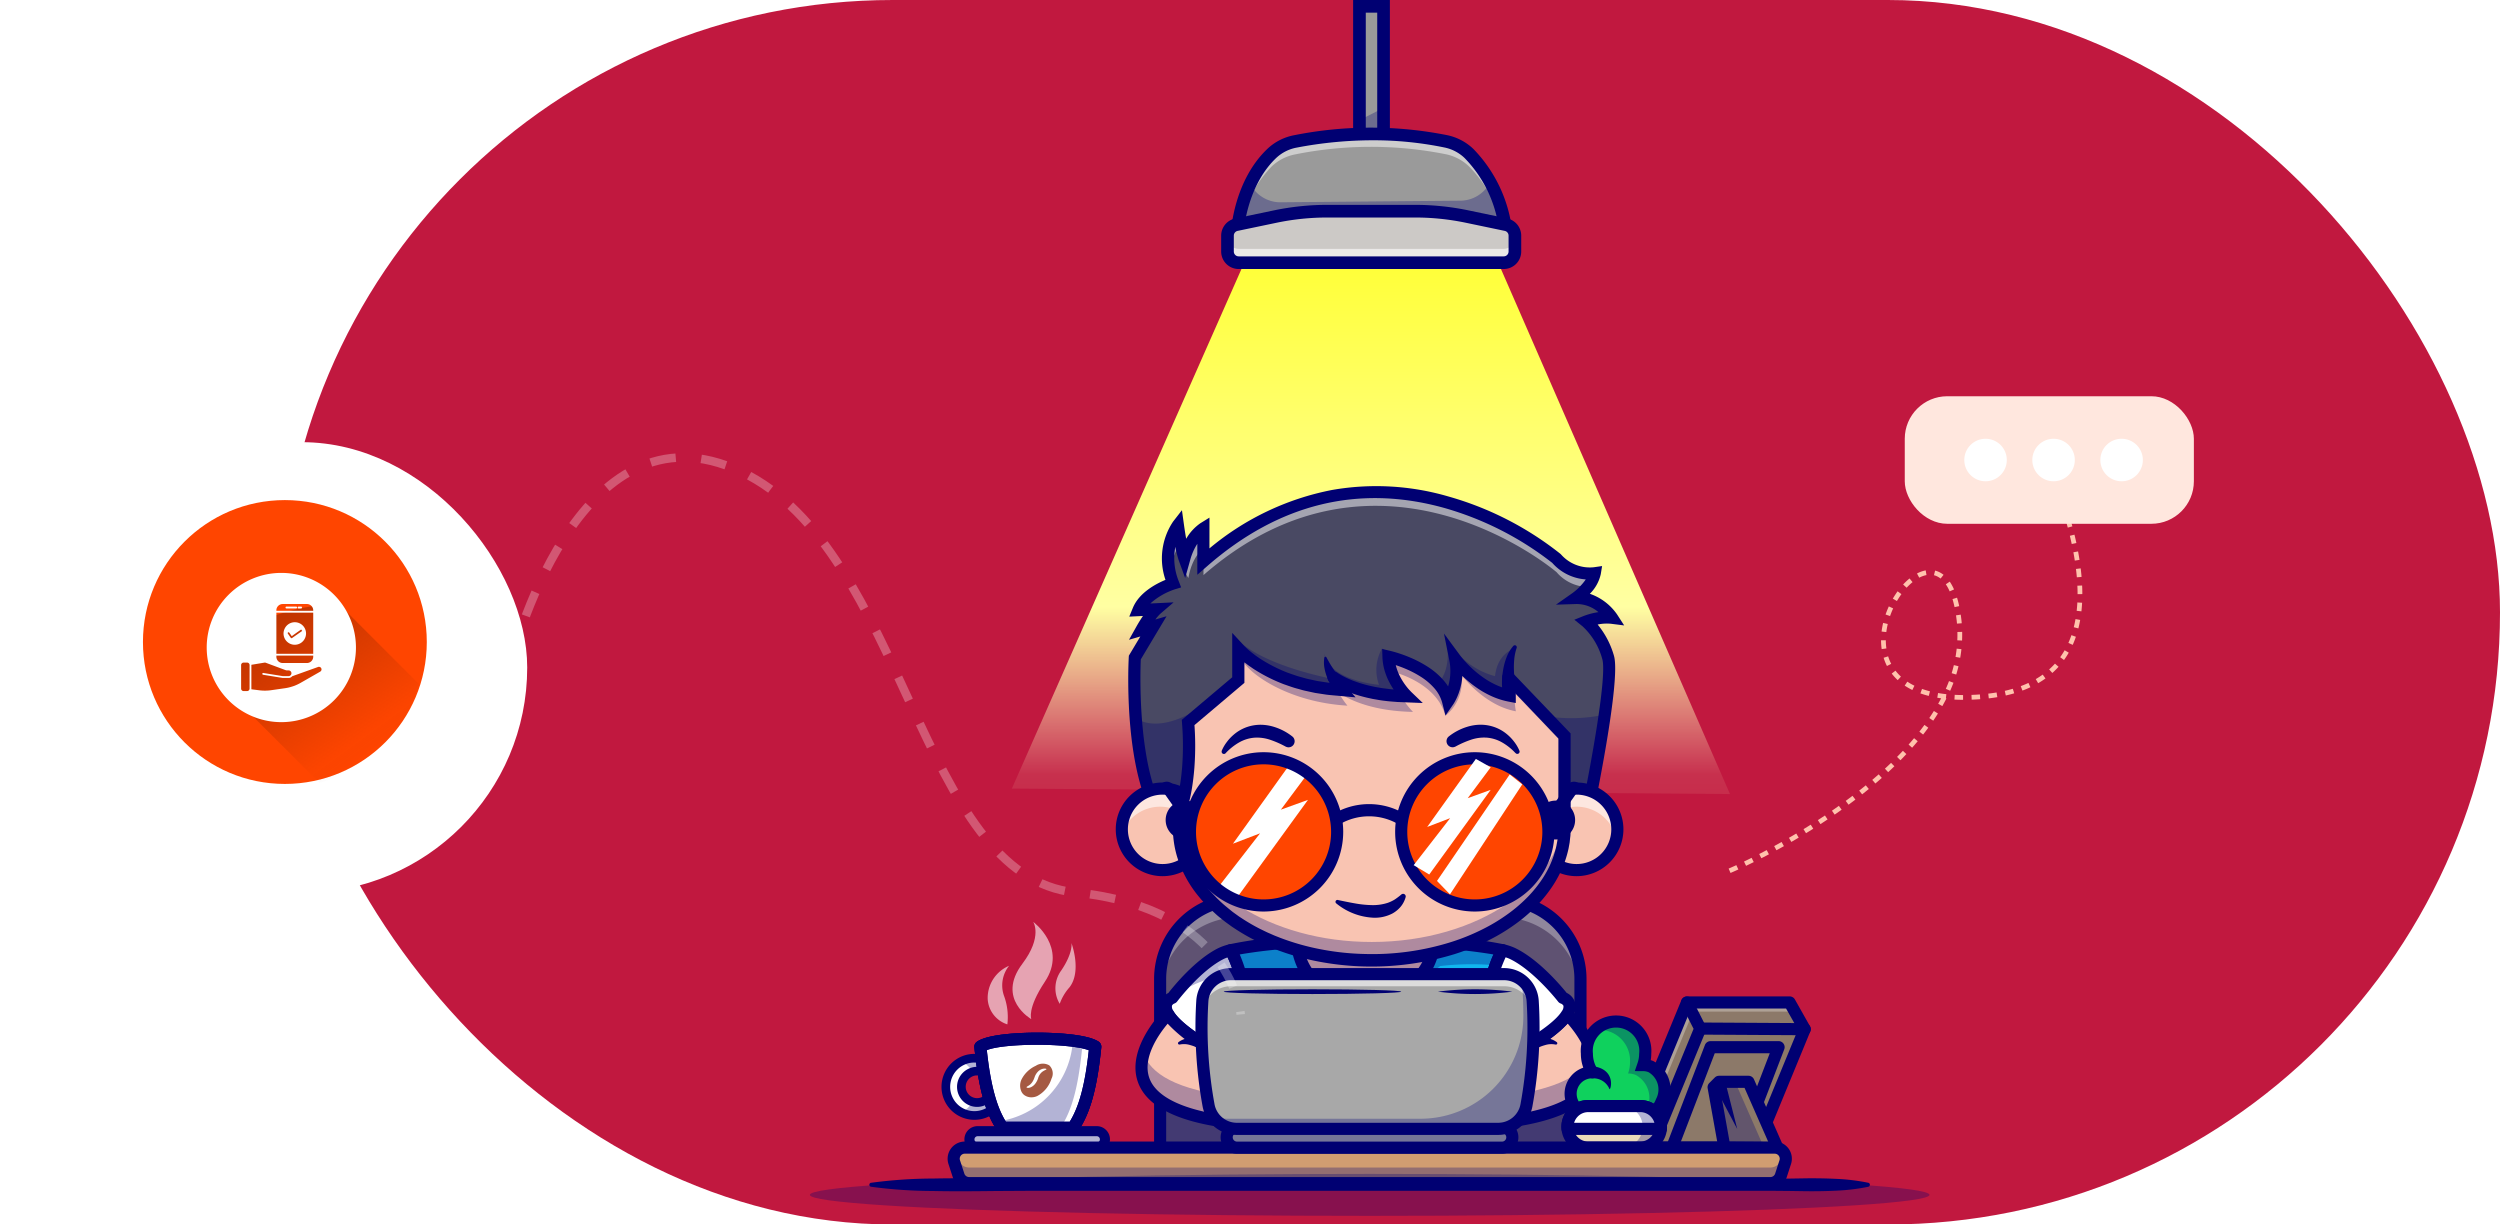 <svg xmlns="http://www.w3.org/2000/svg" xmlns:xlink="http://www.w3.org/1999/xlink" width="294" height="144" viewBox="0 0 294 144">
  <defs>
    <linearGradient id="linear-gradient" x1="0.5" y1="1.674" x2="0.5" y2="-0.3" gradientUnits="objectBoundingBox">
      <stop offset="0" stop-color="#fff"/>
      <stop offset="0.09" stop-color="#fffff8" stop-opacity="0"/>
      <stop offset="0.22" stop-color="#ffffe7" stop-opacity="0"/>
      <stop offset="0.36" stop-color="#ffffca" stop-opacity="0.102"/>
      <stop offset="0.52" stop-color="#ffffa2"/>
      <stop offset="0.69" stop-color="#ffff6e"/>
      <stop offset="0.87" stop-color="#ffff30"/>
      <stop offset="1" stop-color="#ff0"/>
    </linearGradient>
    <linearGradient id="linear-gradient-2" x1="0.164" y1="0.824" x2="0.897" y2="0.139" gradientUnits="objectBoundingBox">
      <stop offset="0" stop-color="#fff"/>
      <stop offset="0.56" stop-color="#fff"/>
      <stop offset="1" stop-color="#fff"/>
    </linearGradient>
    <linearGradient id="linear-gradient-3" x1="0.164" y1="0.824" x2="0.897" y2="0.139" xlink:href="#linear-gradient-2"/>
    <linearGradient id="linear-gradient-4" x1="0.17" y1="0.832" x2="0.874" y2="0.13" xlink:href="#linear-gradient-2"/>
    <filter id="Rectangle_15679" x="0" y="43" width="71" height="71" filterUnits="userSpaceOnUse">
      <feOffset dx="2" dy="3" input="SourceAlpha"/>
      <feGaussianBlur stdDeviation="3" result="blur"/>
      <feFlood flood-color="#465def" flood-opacity="0.141"/>
      <feComposite operator="in" in2="blur"/>
      <feComposite in="SourceGraphic"/>
    </filter>
    <linearGradient id="linear-gradient-5" x1="0.183" y1="0.12" x2="0.82" y2="0.807" gradientUnits="objectBoundingBox">
      <stop offset="0" stop-color="#b83200"/>
      <stop offset="0.243" stop-color="#b83200" stop-opacity="0.757"/>
      <stop offset="0.531" stop-color="#b83200" stop-opacity="0.451"/>
      <stop offset="0.899" stop-color="#b83200" stop-opacity="0.039"/>
      <stop offset="1" stop-opacity="0"/>
    </linearGradient>
  </defs>
  <g id="Group_126390" data-name="Group 126390" transform="translate(15452 -3980)">
    <rect id="Rectangle_28753" data-name="Rectangle 28753" width="261" height="144" rx="72" transform="translate(-15419 3980)" fill="#c1183f"/>
    <g id="_4200_3_03_Converted_" data-name="4200_3_03 [Converted]" transform="translate(-15356.766 3980)">
      <g id="Group_80804" data-name="Group 80804" transform="translate(23.76 30.893)">
        <path id="Path_259081" data-name="Path 259081" d="M601.77,844.263,629.1,782.42h29.866l27.257,62.488" transform="translate(-601.77 -782.42)" fill="url(#linear-gradient)"/>
      </g>
      <rect id="Rectangle_28754" data-name="Rectangle 28754" width="2.834" height="18.139" transform="translate(64.637 0.744)" fill="#9a9a9a"/>
      <path id="Path_259082" data-name="Path 259082" d="M1622.522,19.627H1618.2V0h4.322Zm-2.834-1.488h1.347V1.488h-1.347V18.139Z" transform="translate(-1554.307)" fill="#000072"/>
      <g id="Group_80805" data-name="Group 80805" transform="translate(64.637 12.683)" opacity="0.3">
        <path id="Path_259083" data-name="Path 259083" d="M1637.05,327.42h2.834v-6.2l-2.834,1.453Z" transform="translate(-1637.05 -321.22)" fill="#000072"/>
      </g>
      <path id="Path_259084" data-name="Path 259084" d="M1300.022,401.142a5.56,5.56,0,0,0-2.728-1.436,45.021,45.021,0,0,0-17.669.007,5.545,5.545,0,0,0-2.786,1.4c-3.8,3.6-4.09,9.429-4.09,9.429l31.6-.284a15.827,15.827,0,0,0-4.329-9.118Z" transform="translate(-1222.497 -383.087)" fill="#9a9a9a"/>
      <g id="Group_80806" data-name="Group 80806" transform="translate(50.254 15.748)" opacity="0.5">
        <path id="Path_259085" data-name="Path 259085" d="M1276.85,402.633a5.545,5.545,0,0,1,2.786-1.4,45.021,45.021,0,0,1,17.669-.007,5.557,5.557,0,0,1,2.728,1.436,15.143,15.143,0,0,1,4.029,7.6l.3,0a15.827,15.827,0,0,0-4.329-9.118,5.56,5.56,0,0,0-2.728-1.436,45.021,45.021,0,0,0-17.669.007,5.545,5.545,0,0,0-2.786,1.4c-3.8,3.6-4.09,9.429-4.09,9.429l.193,0A14.531,14.531,0,0,1,1276.85,402.633Z" transform="translate(-1272.76 -398.834)" fill="#fff"/>
      </g>
      <g id="Group_80807" data-name="Group 80807" transform="translate(50.253 21.432)" opacity="0.3">
        <path id="Path_259086" data-name="Path 259086" d="M1302.505,542.81a3.961,3.961,0,0,1-3.51,2.167l-21.117.19a3.972,3.972,0,0,1-3.583-2.166,17.211,17.211,0,0,0-1.545,5.834l31.6-.283A18.7,18.7,0,0,0,1302.505,542.81Z" transform="translate(-1272.75 -542.81)" fill="#000072"/>
      </g>
      <path id="Path_259087" data-name="Path 259087" d="M1252.95,393.32l.039-.787c.012-.25.346-6.17,4.321-9.933a6.27,6.27,0,0,1,3.159-1.592,45.976,45.976,0,0,1,17.959,0h0a6.289,6.289,0,0,1,3.093,1.629,16.515,16.515,0,0,1,4.547,9.534l.139.855Zm16.723-11.711a48.006,48.006,0,0,0-8.927.861,4.785,4.785,0,0,0-2.412,1.211c-2.743,2.6-3.55,6.485-3.776,8.137l29.885-.268a14.634,14.634,0,0,0-3.955-7.846,4.8,4.8,0,0,0-2.363-1.243h0A41.494,41.494,0,0,0,1269.673,381.609Z" transform="translate(-1203.478 -365.113)" fill="#000072"/>
      <path id="Path_259088" data-name="Path 259088" d="M1277.848,631.854v1.872a1.312,1.312,0,0,1-1.312,1.313h-31.173a1.312,1.312,0,0,1-1.312-1.312v-1.872a1.313,1.313,0,0,1,1.044-1.285l4.57-.955a29.955,29.955,0,0,1,6.129-.634h10.314a29.956,29.956,0,0,1,6.129.634l4.569.955A1.312,1.312,0,0,1,1277.848,631.854Z" transform="translate(-1194.93 -604.145)" fill="#ccc9c6"/>
      <g id="Group_80808" data-name="Group 80808" transform="translate(49.12 27.951)" opacity="0.6">
        <path id="Path_259089" data-name="Path 259089" d="M1276.525,709.223h-31.173a1.312,1.312,0,0,1-1.312-1.312v1.629a1.312,1.312,0,0,0,1.312,1.312h31.173a1.312,1.312,0,0,0,1.312-1.312V707.91A1.312,1.312,0,0,1,1276.525,709.223Z" transform="translate(-1244.04 -707.91)" fill="#fff"/>
      </g>
      <path id="Path_259090" data-name="Path 259090" d="M1258.429,617.686h-31.173a2.059,2.059,0,0,1-2.056-2.057v-1.872a2.065,2.065,0,0,1,1.636-2.013l4.569-.955a30.78,30.78,0,0,1,6.281-.649H1248a30.781,30.781,0,0,1,6.281.649l4.569.955a2.065,2.065,0,0,1,1.636,2.013v1.872A2.059,2.059,0,0,1,1258.429,617.686Zm-20.743-6.058a29.261,29.261,0,0,0-5.977.618l-4.57.955a.571.571,0,0,0-.452.556v1.872a.569.569,0,0,0,.569.569h31.173a.569.569,0,0,0,.569-.569v-1.872a.571.571,0,0,0-.452-.556l-4.57-.955a29.279,29.279,0,0,0-5.976-.618Z" transform="translate(-1176.824 -586.049)" fill="#000072"/>
      <path id="Path_259091" data-name="Path 259091" d="M411.878,3155.114a3.364,3.364,0,0,1-5.67,2.455,3.376,3.376,0,0,1,0-4.91,3.367,3.367,0,0,1,5.67,2.455Zm-1.225,0a1.89,1.89,0,0,0-.161-.757,1.911,1.911,0,0,0-.451-.621,1.836,1.836,0,0,0-1.378-.463,1.848,1.848,0,0,0,0,3.682,1.834,1.834,0,0,0,1.378-.463,1.857,1.857,0,0,0,.612-1.378Z" transform="translate(-389.153 -3027.303)" fill="#fff"/>
      <g id="Group_80809" data-name="Group 80809" transform="translate(17.823 124.443)" opacity="0.3">
        <path id="Path_259092" data-name="Path 259092" d="M455.38,3152.8a3.366,3.366,0,0,0-3.613-.861,3.526,3.526,0,0,0-.377.17,3.333,3.333,0,0,1,.925.691,3.239,3.239,0,0,1,.405.529,1.828,1.828,0,0,1,1.735.4,1.857,1.857,0,0,1,.612,1.378,1.887,1.887,0,0,1-.161.757,1.914,1.914,0,0,1-.451.621,1.834,1.834,0,0,1-1.378.463,1.863,1.863,0,0,1-.357-.066,3.276,3.276,0,0,1-.405.529,3.323,3.323,0,0,1-.925.691,3.476,3.476,0,0,0,.377.17,3.367,3.367,0,0,0,3.613-5.466Z" transform="translate(-451.39 -3151.736)" fill="#000072"/>
      </g>
      <path id="Path_259093" data-name="Path 259093" d="M396.115,3146.6a3.856,3.856,0,0,1-2.658-1.052,3.885,3.885,0,0,1,0-5.648,3.871,3.871,0,0,1,5.483.173,3.877,3.877,0,0,1-2.653,6.523c-.056,0-.113,0-.17,0Zm0-6.735a2.839,2.839,0,0,0-1.955.773,2.867,2.867,0,0,0,0,4.174,2.859,2.859,0,0,0,4.809-2.087v0a2.846,2.846,0,0,0-.772-1.951,2.9,2.9,0,0,0-1.956-.9c-.042,0-.085,0-.128,0Zm.308,5.216q-.1,0-.2-.009a2.355,2.355,0,0,1-1.559-3.913,2.378,2.378,0,0,1,1.561-.782,2.333,2.333,0,0,1,1.763.592,2.439,2.439,0,0,1,.575.791,2.382,2.382,0,0,1,.205.96v.009a2.387,2.387,0,0,1-.206.961,2.421,2.421,0,0,1-.57.786,2.339,2.339,0,0,1-1.565.605Zm0-3.7c-.037,0-.073,0-.109,0a1.35,1.35,0,0,0-.889.446,1.335,1.335,0,0,0,0,1.774,1.351,1.351,0,0,0,.89.448,1.329,1.329,0,0,0,.993-.334,1.345,1.345,0,0,0,.445-1,1.376,1.376,0,0,0-.117-.55,1.407,1.407,0,0,0-.332-.455A1.33,1.33,0,0,0,396.417,3141.383Z" transform="translate(-376.753 -3014.91)" fill="#000072"/>
      <path id="Path_259094" data-name="Path 259094" d="M518.951,3104.185h-8.272c-1.522-2.207-2.211-5.474-2.619-9.537,1.766-1.257,11.575-1.257,13.51,0C521.162,3098.711,520.473,3101.978,518.951,3104.185Z" transform="translate(-488 -2971.554)" fill="#fff"/>
      <path id="Path_259095" data-name="Path 259095" d="M501.612,3087.555h-8.271a.713.713,0,0,1-.587-.308c-1.435-2.081-2.255-5.033-2.742-9.871a.711.711,0,0,1,.3-.652c1.4-1,5.792-1.074,7.1-1.074s5.7.076,7.207,1.057a.713.713,0,0,1,.321.669c-.486,4.838-1.307,7.79-2.742,9.87a.712.712,0,0,1-.587.308Zm-7.887-1.426h7.5c1.108-1.777,1.809-4.406,2.244-8.407-2.245-.852-9.869-.862-11.991-.015.434,4.009,1.136,6.643,2.245,8.423Z" transform="translate(-470.661 -2954.211)" fill="#000072"/>
      <path id="Path_259096" data-name="Path 259096" d="M518.951,3104.185h-8.272c-1.522-2.207-2.211-5.474-2.619-9.537,1.766-1.257,11.575-1.257,13.51,0C521.162,3098.711,520.473,3101.978,518.951,3104.185Z" transform="translate(-488 -2971.554)" fill="#fff"/>
      <g id="Group_80810" data-name="Group 80810" transform="translate(28.888 110.897)" opacity="0.6">
        <path id="Path_259097" data-name="Path 259097" d="M733.522,2808.66s.229,1.12-1.2,3.232a3.541,3.541,0,0,0-.178,3.921,5.83,5.83,0,0,1,1.145-1.935C734.769,2811.969,733.522,2808.66,733.522,2808.66Z" transform="translate(-731.642 -2808.66)" fill="#fff"/>
      </g>
      <g id="Group_80811" data-name="Group 80811" transform="translate(20.91 113.573)" opacity="0.6">
        <path id="Path_259098" data-name="Path 259098" d="M532.106,2876.44a3.7,3.7,0,0,0-.611,3.5,7.239,7.239,0,0,1,.407,3.394,3.329,3.329,0,0,1-2.316-3.038,4.116,4.116,0,0,1,2.52-3.854Z" transform="translate(-529.58 -2876.44)" fill="#fff"/>
      </g>
      <g id="Group_80812" data-name="Group 80812" transform="translate(23.838 108.414)" opacity="0.6">
        <path id="Path_259099" data-name="Path 259099" d="M606.172,2745.79s1.147,1.711-1.274,4.922c-3.123,4.141,1.052,6.517,1.052,6.517s-.535-1.2,1.6-4.413c2.681-4.039-1.374-7.026-1.374-7.026Z" transform="translate(-603.739 -2745.79)" fill="#fff"/>
      </g>
      <path id="Path_259100" data-name="Path 259100" d="M629.86,3168.257a1.508,1.508,0,0,0-1.568.037l-.047.024a3.517,3.517,0,0,0-1.657,1.605,1.707,1.707,0,0,0-.03,1.36,1.089,1.089,0,0,0,.469.538,1.437,1.437,0,0,0,.585.188,1.644,1.644,0,0,0,.827-.145,3.471,3.471,0,0,0,1.665-2v0l.017-.049a1.318,1.318,0,0,0-.262-1.557Zm-.748.7a1.4,1.4,0,0,0-.558.786,2.159,2.159,0,0,1-.341.664,1.4,1.4,0,0,1-.5.413c-.339.15-.543.065-.528,0s.186-.121.4-.294a1.515,1.515,0,0,0,.305-.351,2.47,2.47,0,0,0,.24-.525,1.754,1.754,0,0,1,.37-.631,1.259,1.259,0,0,1,.511-.335c.33-.1.527-.028.514.027s-.187.1-.405.245Z" transform="translate(-601.697 -3042.969)" fill="#a55942"/>
      <path id="Path_259101" data-name="Path 259101" d="M501.612,3087.555h-8.271a.713.713,0,0,1-.587-.308c-1.435-2.081-2.255-5.033-2.742-9.871a.711.711,0,0,1,.3-.652c1.4-1,5.792-1.074,7.1-1.074s5.7.076,7.207,1.057a.713.713,0,0,1,.321.669c-.486,4.838-1.307,7.79-2.742,9.87a.712.712,0,0,1-.587.308Zm-7.887-1.426h7.5c1.108-1.777,1.809-4.407,2.244-8.407-2.245-.852-9.869-.862-11.991-.015.434,4.009,1.136,6.643,2.245,8.423Z" transform="translate(-470.661 -2954.211)" fill="#000072"/>
      <path id="Path_259102" data-name="Path 259102" d="M490.369,3371.045h-14a.967.967,0,1,1,0-1.935h14a.967.967,0,1,1,0,1.935Z" transform="translate(-456.629 -3236.085)" fill="#fff"/>
      <g id="Group_80813" data-name="Group 80813" transform="translate(18.771 133.026)" opacity="0.3">
        <path id="Path_259103" data-name="Path 259103" d="M490.369,3371.045h-14a.967.967,0,1,1,0-1.935h14a.967.967,0,1,1,0,1.935Z" transform="translate(-475.4 -3369.11)" fill="#000072"/>
      </g>
      <path id="Path_259104" data-name="Path 259104" d="M475.961,3357.229h-14a1.559,1.559,0,1,1,0-3.119h14a1.559,1.559,0,1,1,0,3.119Zm-14-1.935a.375.375,0,0,0,0,.75h14a.375.375,0,0,0,0-.75Z" transform="translate(-442.222 -3221.677)" fill="#000072"/>
      <path id="Path_259105" data-name="Path 259105" d="M1092.853,2709.4H1043.42v-19.887a9.292,9.292,0,0,1,9.292-9.292h30.85a9.292,9.292,0,0,1,9.292,9.292Z" transform="translate(-1002.222 -2574.395)" fill="#5f5272"/>
      <g id="Group_80814" data-name="Group 80814" transform="translate(41.199 119.732)" opacity="0.3">
        <path id="Path_259106" data-name="Path 259106" d="M1079.607,3045.881h-22.717a13.461,13.461,0,0,1-13.461-13.461v15.273h49.433v-15.068a13.255,13.255,0,0,1-13.255,13.255Z" transform="translate(-1043.43 -3032.42)" fill="#000072"/>
      </g>
      <g id="Group_80815" data-name="Group 80815" transform="translate(41.198 105.825)" opacity="0.3">
        <path id="Path_259107" data-name="Path 259107" d="M1083.562,2680.21h-30.85a9.292,9.292,0,0,0-9.292,9.292v2.046a9.292,9.292,0,0,1,9.292-9.292h30.85a9.292,9.292,0,0,1,9.292,9.292V2689.5A9.292,9.292,0,0,0,1083.562,2680.21Z" transform="translate(-1043.42 -2680.21)" fill="#fff"/>
      </g>
      <path id="Path_259108" data-name="Path 259108" d="M1075.516,2692.765h-49.433a.713.713,0,0,1-.713-.713v-19.887a10.016,10.016,0,0,1,10-10h30.85a10.016,10.016,0,0,1,10.005,10v19.887a.713.713,0,0,1-.713.713Zm-48.721-1.426H1074.8v-19.175a8.589,8.589,0,0,0-8.579-8.579h-30.85a8.589,8.589,0,0,0-8.579,8.579v19.175Z" transform="translate(-984.884 -2557.048)" fill="#000072"/>
      <path id="Path_259109" data-name="Path 259109" d="M2044.13,3033.2v-9.338c1.592,1.089,4.264-.041,4.264-.041,2.448-1.519,3.609-2.633,4.085-3.44C2052.479,3020.38,2063.77,3031.212,2044.13,3033.2Z" transform="translate(-1963.42 -2901.124)" fill="#f9c4b2"/>
      <path id="Path_259110" data-name="Path 259110" d="M2026.793,3016.563a.713.713,0,0,1-.713-.713v-9.337a.713.713,0,0,1,1.115-.588c1.011.691,2.847.187,3.536-.089,2.518-1.569,3.455-2.587,3.8-3.166a.713.713,0,0,1,1.107-.152c.187.179,4.558,4.435,3.182,8.428-1.044,3.028-5.066,4.917-11.953,5.613a.646.646,0,0,1-.072,0Zm.713-8.982v7.473c5.724-.68,9.163-2.255,9.964-4.57.826-2.39-1.228-5.15-2.265-6.341a17.081,17.081,0,0,1-3.771,2.934.772.772,0,0,1-.1.051A7.113,7.113,0,0,1,2027.505,3007.581Z" transform="translate(-1946.083 -2883.776)" fill="#000072"/>
      <ellipse id="Ellipse_6691" data-name="Ellipse 6691" cx="9.47" cy="7.346" rx="9.47" ry="7.346" transform="translate(55.734 107.183)" fill="#f9c4b2"/>
      <path id="Path_259111" data-name="Path 259111" d="M1069.748,2838.12c.03,1.609-.444,2.509-1.12,2.983v0c-1.544,1.087-4.132-.043-4.132-.043-2.375-1.52-3.5-2.634-3.961-3.44-.843-1.465.491-1.912.491-1.912s2.851-3.8,5.77-5.228a5.8,5.8,0,0,1,1.1-.373S1069.646,2832.843,1069.748,2838.12Z" transform="translate(-1018.392 -2718.366)" fill="#fff"/>
      <path id="Path_259112" data-name="Path 259112" d="M1049.606,2824.949a7.541,7.541,0,0,1-2.707-.571.7.7,0,0,1-.1-.053,12.774,12.774,0,0,1-4.2-3.685,2.118,2.118,0,0,1-.263-1.856,1.888,1.888,0,0,1,.916-.987c.575-.74,3.175-3.955,5.914-5.292a6.476,6.476,0,0,1,1.238-.423.713.713,0,0,1,.775.306c.076.119,1.861,2.965,1.966,8.38h0a4.018,4.018,0,0,1-1.38,3.55c-.014.011-.028.022-.043.032a3.634,3.634,0,0,1-2.122.6Zm-2.087-1.857c.654.271,2.384.762,3.356.115l.033-.025a2.7,2.7,0,0,0,.817-2.386h0a17.485,17.485,0,0,0-1.5-7.18,3.509,3.509,0,0,0-.43.169c-2.727,1.332-5.485,4.979-5.513,5.015a.716.716,0,0,1-.343.248.519.519,0,0,0-.268.245.887.887,0,0,0,.168.636c.333.58,1.241,1.6,3.677,3.162Z" transform="translate(-1001.081 -2701.028)" fill="#000072"/>
      <path id="Path_259113" data-name="Path 259113" d="M999.221,3023.863v9.335c-19.041-1.986-8.093-12.818-8.093-12.818.462.806,1.586,1.92,3.961,3.44,0,0,2.589,1.13,4.132.043Z" transform="translate(-948.985 -2901.124)" fill="#f9c4b2"/>
      <g id="Group_80816" data-name="Group 80816" transform="translate(80.71 123.919)" opacity="0.3">
        <path id="Path_259114" data-name="Path 259114" d="M2044.13,3143.548v3.087c10.944-1.106,12.283-4.96,11.324-8.155C2054.634,3140.73,2051.651,3142.788,2044.13,3143.548Z" transform="translate(-2044.13 -3138.48)" fill="#000072"/>
      </g>
      <g id="Group_80817" data-name="Group 80817" transform="translate(39.011 123.92)" opacity="0.3">
        <path id="Path_259115" data-name="Path 259115" d="M988.274,3138.5c-.93,3.2.368,7.048,10.978,8.154v-3.087C991.961,3142.807,989.069,3140.75,988.274,3138.5Z" transform="translate(-988.028 -3138.5)" fill="#000072"/>
      </g>
      <path id="Path_259116" data-name="Path 259116" d="M981.873,3016.574a.624.624,0,0,1-.074,0c-6.634-.692-10.531-2.558-11.581-5.547-1.408-4,2.878-8.305,3.061-8.487a.713.713,0,0,1,1.12.152c.332.579,1.24,1.6,3.677,3.161.661.274,2.422.773,3.388.093a.713.713,0,0,1,1.123.583v9.335a.713.713,0,0,1-.713.713Zm-8.153-12.4c-1.02,1.215-3,3.988-2.157,6.379.8,2.281,4.116,3.834,9.6,4.51V3007.6a6.788,6.788,0,0,1-3.7-.463.7.7,0,0,1-.1-.053,16.788,16.788,0,0,1-3.636-2.909Z" transform="translate(-931.638 -2883.787)" fill="#000072"/>
      <path id="Path_259117" data-name="Path 259117" d="M1099.258,3090.667a2.392,2.392,0,0,0-.259-.138c-.094-.046-.19-.089-.287-.129a5,5,0,0,0-.6-.206,2.451,2.451,0,0,0-1.232-.066l-.013,0a.161.161,0,0,1-.137-.284,2.409,2.409,0,0,1,.678-.354,4.1,4.1,0,0,1,.743-.17,5.793,5.793,0,0,1,.755-.054c.126,0,.252,0,.38.006a3.877,3.877,0,0,1,.4.033l.1.014a.741.741,0,1,1-.525,1.345Z" transform="translate(-1053.369 -2967.291)" fill="#000072"/>
      <path id="Path_259118" data-name="Path 259118" d="M2132.142,3089.309a3.827,3.827,0,0,1,.4-.033c.127-.005.253-.008.38-.006a5.865,5.865,0,0,1,.754.054,4.057,4.057,0,0,1,.743.17,2.426,2.426,0,0,1,.678.354.161.161,0,0,1-.137.285l-.012,0a2.455,2.455,0,0,0-1.231.066,4.836,4.836,0,0,0-.6.207c-.1.04-.193.083-.287.128a2.483,2.483,0,0,0-.259.138.741.741,0,1,1-.529-1.344l.1-.014Z" transform="translate(-2047.257 -2967.292)" fill="#000072"/>
      <path id="Path_259119" data-name="Path 259119" d="M1284.948,2817.561v12.223h-30.475v-12.223c.677-.475,1.151-1.375,1.12-2.984-.1-5.276-1.853-8.01-1.853-8.01a51.372,51.372,0,0,1,7.769-.968s.159,6.619,7.967,6.619,8.215-6.619,8.215-6.619a54.619,54.619,0,0,1,8.016.968s-1.808,2.733-1.912,8.01a3.246,3.246,0,0,0,1.152,2.984Z" transform="translate(-1204.238 -2694.823)" fill="#11b6ef"/>
      <path id="Path_259120" data-name="Path 259120" d="M1267.621,2813.164h-30.475a.713.713,0,0,1-.713-.713v-12.223a.714.714,0,0,1,.3-.583,2.7,2.7,0,0,0,.817-2.386,16,16,0,0,0-1.742-7.641.714.714,0,0,1,.426-1.073,49.976,49.976,0,0,1,7.9-.987.713.713,0,0,1,.762.694c.007.24.261,5.923,7.255,5.923s7.5-5.684,7.5-5.926a.715.715,0,0,1,.76-.691,53.156,53.156,0,0,1,8.139.986.713.713,0,0,1,.424,1.085,15.589,15.589,0,0,0-1.794,7.63,2.651,2.651,0,0,0,.843,2.381.713.713,0,0,1,.31.588v12.223a.713.713,0,0,1-.713.713Zm-29.762-1.425h29.049v-11.166a4.162,4.162,0,0,1-1.152-3.343,18.689,18.689,0,0,1,1.552-7.495,61.255,61.255,0,0,0-6.321-.71c-.331,1.858-1.86,6.574-8.838,6.574s-8.269-4.712-8.591-6.572a57.528,57.528,0,0,0-6.086.707,19.179,19.179,0,0,1,1.508,7.5,4.228,4.228,0,0,1-1.12,3.337v11.171Z" transform="translate(-1186.91 -2677.491)" fill="#000072"/>
      <g id="Group_80818" data-name="Group 80818" transform="translate(43.438 110.488)" opacity="0.3">
        <path id="Path_259121" data-name="Path 259121" d="M1100.141,2804.607s4.349-3.607,14.907-2.686c0,0-1.05,3.433,3.668,4.383s12.117-4.888,12.117-4.888,6.34-.878,11.248.919a5.776,5.776,0,0,0-3.909-2.786c-2.719-.475-8.016-.967-8.016-.967s-18.46-1.091-23.952.967a14.18,14.18,0,0,0-6.064,5.058Z" transform="translate(-1100.14 -2798.294)" fill="#000072"/>
      </g>
      <path id="Path_259122" data-name="Path 259122" d="M2024.4,2837.622c-.477.807-1.638,1.92-4.085,3.44,0,0-2.672,1.13-4.265.041a3.245,3.245,0,0,1-1.152-2.983c.1-5.277,1.912-8.01,1.912-8.01a6.153,6.153,0,0,1,1.132.373c3.01,1.426,5.95,5.228,5.95,5.228s1.377.448.507,1.912Z" transform="translate(-1935.335 -2718.366)" fill="#fff"/>
      <path id="Path_259123" data-name="Path 259123" d="M2000.483,2824.936a3.8,3.8,0,0,1-2.171-.594,3.943,3.943,0,0,1-1.463-3.586c.107-5.421,1.952-8.27,2.031-8.389a.713.713,0,0,1,.765-.3,6.731,6.731,0,0,1,1.268.421c2.822,1.336,5.5,4.554,6.093,5.289a1.907,1.907,0,0,1,.952,1.006,2.091,2.091,0,0,1-.28,1.852c-.628,1.062-2.042,2.266-4.323,3.682a.694.694,0,0,1-.1.051A7.938,7.938,0,0,1,2000.483,2824.936Zm2.5-1.224h0Zm-3.154-10.116a16.965,16.965,0,0,0-1.551,7.188,2.65,2.65,0,0,0,.843,2.381c1.011.691,2.848.187,3.536-.089,2.519-1.569,3.455-2.586,3.8-3.165h0a.856.856,0,0,0,.173-.619.558.558,0,0,0-.3-.255.678.678,0,0,1-.333-.238c-.029-.037-2.875-3.685-5.692-5.02a3.8,3.8,0,0,0-.476-.181Z" transform="translate(-1918.004 -2701.017)" fill="#000072"/>
      <path id="Path_259124" data-name="Path 259124" d="M2455.5,2988.862l-5.733,13.93H2434.63l7.026-17.072h12.071Z" transform="translate(-2338.501 -2867.833)" fill="#8c7969"/>
      <g id="Group_80819" data-name="Group 80819" transform="translate(96.129 117.888)" opacity="0.3">
        <path id="Path_259125" data-name="Path 259125" d="M2442.374,2986.8h11.963l-.61-1.082h-12.071l-7.026,17.072h1.163Z" transform="translate(-2434.63 -2985.72)" fill="#fff"/>
      </g>
      <path id="Path_259126" data-name="Path 259126" d="M2432.423,2986.158h-15.135a.714.714,0,0,1-.66-.985l7.026-17.072a.713.713,0,0,1,.659-.441h12.071a.713.713,0,0,1,.621.363l1.772,3.143a.714.714,0,0,1,.038.621l-5.733,13.93a.712.712,0,0,1-.659.441Zm-14.072-1.426h13.594l5.419-13.168-1.4-2.479h-11.177l-6.439,15.647Z" transform="translate(-2321.158 -2850.485)" fill="#000072"/>
      <path id="Path_259127" data-name="Path 259127" d="M2558.874,3114.127a.714.714,0,0,1-.665-.968l4.16-10.844H2555.9l-4.356,11.354a.713.713,0,1,1-1.331-.51l4.531-11.812a.714.714,0,0,1,.666-.458h7.994a.713.713,0,0,1,.666.968l-4.531,11.812a.713.713,0,0,1-.666.458Z" transform="translate(-2449.478 -2978.454)" fill="#000072"/>
      <path id="Path_259128" data-name="Path 259128" d="M2646.977,3046.938h0l-12.285-.072a.713.713,0,0,1,0-1.426h0l12.284.072a.713.713,0,0,1,0,1.426Z" transform="translate(-2529.98 -2925.194)" fill="#000072"/>
      <path id="Path_259129" data-name="Path 259129" d="M2488.984,2986.152a.713.713,0,0,1-.659-.984l5.629-13.7-1.41-2.78a.713.713,0,0,1,1.271-.645l1.558,3.071a.712.712,0,0,1,.023.594l-5.753,14a.712.712,0,0,1-.659.442Z" transform="translate(-2390.024 -2850.479)" fill="#000072"/>
      <path id="Path_259130" data-name="Path 259130" d="M2693.283,3229.849l-1.273-7.1.637-.636h3.462l3.42,7.784-6.247-.045" transform="translate(-2585.719 -3094.888)" fill="#8c7969"/>
      <path id="Path_259131" data-name="Path 259131" d="M2682.19,3213.259h-.005l-6.246-.045a.712.712,0,0,1-.7-.587l-1.273-7.1a.714.714,0,0,1,.2-.63l.636-.636a.714.714,0,0,1,.5-.209h3.462a.712.712,0,0,1,.653.426l3.42,7.783a.713.713,0,0,1-.653,1Zm-5.649-1.466,4.554.033-2.791-6.35h-2.7l-.164.164Z" transform="translate(-2568.38 -3077.542)" fill="#000072"/>
      <g id="Group_80820" data-name="Group 80820" transform="translate(106.291 127.221)" opacity="0.3">
        <path id="Path_259132" data-name="Path 259132" d="M2693.283,3229.849l4.663.033-3.416-7.772h-1.884l-.637.636Z" transform="translate(-2692.01 -3222.11)" fill="#000072"/>
      </g>
      <path id="Path_259133" data-name="Path 259133" d="M2692.62,3215.62l1.473,5.806-2.8-5.293Z" transform="translate(-2585.027 -3088.655)" fill="#000072"/>
      <path id="Path_259134" data-name="Path 259134" d="M2268.606,3048.433a4.035,4.035,0,0,1-.633-2.191,3.445,3.445,0,1,1,6.857,0,4.118,4.118,0,0,1-.228,1.346,2.329,2.329,0,0,1,.9.179,3.046,3.046,0,0,1,1.265,4.081,3.325,3.325,0,0,1-2.792,2.139l-6.718-.878a2.529,2.529,0,0,1,1.336-4.676" transform="translate(-2176.587 -2922.332)" fill="#0fd15d"/>
      <g id="Group_80821" data-name="Group 80821" transform="translate(92.454 120.128)" opacity="0.3">
        <path id="Path_259135" data-name="Path 259135" d="M2348.027,3047.767a2.331,2.331,0,0,0-.9-.179,4.123,4.123,0,0,0,.229-1.346,3.618,3.618,0,0,0-3.43-3.782,3.252,3.252,0,0,0-2.359,1.042,3.127,3.127,0,0,1,.577-.058,3.618,3.618,0,0,1,3.43,3.782,4.117,4.117,0,0,1-.228,1.346,2.324,2.324,0,0,1,.9.179,3.046,3.046,0,0,1,1.264,4.081,3.79,3.79,0,0,1-.726,1.124,3.4,3.4,0,0,0,2.508-2.109A3.046,3.046,0,0,0,2348.027,3047.767Z" transform="translate(-2341.57 -3042.46)" fill="#000072"/>
      </g>
      <path id="Path_259136" data-name="Path 259136" d="M2314.787,3178.218a2.035,2.035,0,0,0-1.944-1.249.762.762,0,0,1-.8-.713.728.728,0,0,1,.8-.713C2315.706,3175.926,2314.9,3178.519,2314.787,3178.218Z" transform="translate(-2220.752 -3050.155)" fill="#000072"/>
      <path id="Path_259137" data-name="Path 259137" d="M2256.591,3037.364l-6.931-.905-.131-.082a3.242,3.242,0,0,1,.672-5.823,4.829,4.829,0,0,1-.287-1.65,4.155,4.155,0,1,1,8.283,0,4.79,4.79,0,0,1-.062.763,2.851,2.851,0,0,1,.294.106,3.757,3.757,0,0,1,1.645,5.013,4.017,4.017,0,0,1-3.421,2.575l-.061,0Zm-6.427-2.278,6.486.847a2.65,2.65,0,0,0,2.108-1.7,2.348,2.348,0,0,0-.884-3.148,1.617,1.617,0,0,0-.625-.124l-.992-.007.323-.938a3.412,3.412,0,0,0,.189-1.114,2.736,2.736,0,1,0-5.432,0,3.319,3.319,0,0,0,.52,1.805.713.713,0,0,1-.213.985.693.693,0,0,1-.4.114h-.006a1.816,1.816,0,0,0-1.077,3.278Z" transform="translate(-2159.24 -2904.994)" fill="#000072"/>
      <path id="Path_259138" data-name="Path 259138" d="M2265.138,3299.208h-6.11a2.444,2.444,0,0,1,0-4.888h6.11a2.444,2.444,0,0,1,0,4.888Z" transform="translate(-2167.485 -3164.248)" fill="#ead9b9"/>
      <path id="Path_259139" data-name="Path 259139" d="M2247.814,3282.583h-6.11a3.156,3.156,0,1,1,0-6.313h6.11a3.156,3.156,0,1,1,0,6.313Zm-6.11-4.888a1.731,1.731,0,0,0-1.719,1.934,1.731,1.731,0,0,0,1.719,1.528h6.11a1.732,1.732,0,0,0,1.719-1.528,1.731,1.731,0,0,0-1.72-1.934h-6.11Z" transform="translate(-2150.161 -3146.91)" fill="#000072"/>
      <path id="Path_259140" data-name="Path 259140" d="M2265.209,3294.32h-6.11a2.443,2.443,0,0,0-2.43,2.682h10.97a2.443,2.443,0,0,0-2.43-2.682Z" transform="translate(-2167.556 -3164.247)" fill="#fff"/>
      <path id="Path_259141" data-name="Path 259141" d="M2250.294,3280.377h-10.97a.713.713,0,0,1-.71-.643,3.155,3.155,0,0,1,3.139-3.465h6.11a3.155,3.155,0,0,1,3.139,3.465.713.713,0,0,1-.709.644Zm-10.2-1.425h9.439a1.73,1.73,0,0,0-.385-.689,1.708,1.708,0,0,0-1.28-.567h-6.11a1.706,1.706,0,0,0-1.28.567,1.728,1.728,0,0,0-.385.689Z" transform="translate(-2150.211 -3146.91)" fill="#000072"/>
      <g id="Group_80822" data-name="Group 80822" transform="translate(95.497 130.073)" opacity="0.3">
        <path id="Path_259142" data-name="Path 259142" d="M2420.8,3294.32h-2.156a2.444,2.444,0,0,1,0,4.888h2.156a2.444,2.444,0,0,0,0-4.888Z" transform="translate(-2418.64 -3294.32)" fill="#000072"/>
      </g>
      <path id="Path_259143" data-name="Path 259143" d="M524.557,3422.275H430.329a1.306,1.306,0,0,1-1.242-.9l-.509-1.564a1.305,1.305,0,0,1,1.242-1.709h95.245a1.306,1.306,0,0,1,1.242,1.709l-.509,1.564A1.305,1.305,0,0,1,524.557,3422.275Z" transform="translate(-411.595 -3283.14)" fill="#d19d71"/>
      <g id="Group_80823" data-name="Group 80823" transform="translate(16.92 135.472)" opacity="0.3">
        <path id="Path_259144" data-name="Path 259144" d="M525.812,3431.989a1.305,1.305,0,0,1-1.242.9H430.342a1.306,1.306,0,0,1-1.242-.9l-.3-.928a1.3,1.3,0,0,0-.207,1.2l.509,1.564a1.306,1.306,0,0,0,1.242.9h94.228a1.305,1.305,0,0,0,1.242-.9l.508-1.564a1.3,1.3,0,0,0-.206-1.2l-.3.928Z" transform="translate(-428.528 -3431.06)" fill="#000072"/>
      </g>
      <path id="Path_259145" data-name="Path 259145" d="M507.2,3405.65H412.974a2.014,2.014,0,0,1-1.92-1.394l-.509-1.564a2.019,2.019,0,0,1,1.92-2.643H507.71a2.018,2.018,0,0,1,1.919,2.643l-.509,1.564a2.013,2.013,0,0,1-1.919,1.394Zm-94.736-4.175a.593.593,0,0,0-.564.776l.509,1.564a.592.592,0,0,0,.564.41H507.2a.591.591,0,0,0,.564-.409l.509-1.564a.593.593,0,0,0-.564-.776H412.465Z" transform="translate(-394.239 -3265.803)" fill="#000072"/>
      <path id="Path_259146" data-name="Path 259146" d="M1274.02,3359.173h-31.169a1.211,1.211,0,0,1,0-2.423h31.169a1.211,1.211,0,0,1,0,2.423Z" transform="translate(-1192.615 -3224.213)" fill="#a8a8a8"/>
      <g id="Group_80824" data-name="Group 80824" transform="translate(49.025 132.538)" opacity="0.3">
        <path id="Path_259147" data-name="Path 259147" d="M1274.02,3359.173h-31.169a1.211,1.211,0,0,1,0-2.423h31.169a1.211,1.211,0,0,1,0,2.423Z" transform="translate(-1241.64 -3356.75)" fill="#000072"/>
      </g>
      <path id="Path_259148" data-name="Path 259148" d="M1256.683,3342.548h-31.169a1.924,1.924,0,0,1,0-3.848h31.169a1.924,1.924,0,0,1,0,3.848Zm-31.169-2.422a.5.5,0,0,0,0,1h31.169a.5.5,0,0,0,0-1Z" transform="translate(-1175.278 -3206.875)" fill="#000072"/>
      <path id="Path_259149" data-name="Path 259149" d="M1201.7,2919.635h-30.742a3.381,3.381,0,0,1-3.319-2.755,50.759,50.759,0,0,1-.736-12.266,3.373,3.373,0,0,1,3.37-3.174h32.11a3.373,3.373,0,0,1,3.37,3.173,50.692,50.692,0,0,1-.736,12.266A3.381,3.381,0,0,1,1201.7,2919.635Z" transform="translate(-1120.741 -2786.88)" fill="#a8a8a8"/>
      <g id="Group_80825" data-name="Group 80825" transform="translate(46.071 114.56)" opacity="0.6">
        <path id="Path_259150" data-name="Path 259150" d="M1166.93,2906.029a3.373,3.373,0,0,1,3.37-3.174h32.11a3.373,3.373,0,0,1,3.37,3.174c.048.828.073,1.633.084,2.417.017-1.221-.007-2.5-.084-3.843a3.373,3.373,0,0,0-3.37-3.173H1170.3a3.373,3.373,0,0,0-3.37,3.174c-.077,1.339-.1,2.621-.083,3.84C1166.857,2907.661,1166.883,2906.857,1166.93,2906.029Z" transform="translate(-1166.842 -2901.43)" fill="#fff"/>
      </g>
      <g id="Group_80826" data-name="Group 80826" transform="translate(47.31 115.037)" opacity="0.3">
        <path id="Path_259151" data-name="Path 259151" d="M1235.9,2916.216a3.359,3.359,0,0,0-1.645-2.7,3.346,3.346,0,0,1,.459,1.51q.086,1.5.089,2.9a12.082,12.082,0,0,1-12.089,12.119h-22.8a3.356,3.356,0,0,1-1.718-.472,3.373,3.373,0,0,0,2.9,1.659h30.742a3.382,3.382,0,0,0,3.319-2.755,50.7,50.7,0,0,0,.736-12.266Z" transform="translate(-1198.2 -2913.52)" fill="#000072"/>
      </g>
      <ellipse id="Ellipse_6692" data-name="Ellipse 6692" cx="10.437" cy="0.28" rx="10.437" ry="0.28" transform="translate(48.674 116.339)" fill="#000072"/>
      <path id="Path_259152" data-name="Path 259152" d="M1879.377,2946.77a34.371,34.371,0,0,1-8.757,0,34.371,34.371,0,0,1,8.757,0Z" transform="translate(-1796.76 -2830.151)" fill="#000072"/>
      <path id="Path_259154" data-name="Path 259154" d="M1184.367,2903.01h-30.742a4.1,4.1,0,0,1-4.019-3.335,51.443,51.443,0,0,1-.747-12.439,4.087,4.087,0,0,1,4.082-3.846h32.11a4.087,4.087,0,0,1,4.082,3.845,51.375,51.375,0,0,1-.748,12.44,4.1,4.1,0,0,1-4.019,3.334Zm-31.426-18.195a2.66,2.66,0,0,0-2.659,2.5,50.007,50.007,0,0,0,.724,12.091,2.674,2.674,0,0,0,2.619,2.177h30.742a2.674,2.674,0,0,0,2.618-2.176,49.928,49.928,0,0,0,.724-12.092,2.661,2.661,0,0,0-2.659-2.5h-32.11Z" transform="translate(-1103.411 -2769.543)" fill="#000072"/>
      <path id="Path_259155" data-name="Path 259155" d="M966.658,1485.327s-.776,13.805,3.513,19.449,49.437,0,49.437,0,3.53-16.6,2.715-19.449a8.73,8.73,0,0,0-2.579-4.243,7.043,7.043,0,0,1,3.029-.433,5.309,5.309,0,0,0-4.234-2.333s1.952-1.375,2.206-2.9a5.26,5.26,0,0,1-4.5-1.731s-20.739-17.786-41.528.34v-3.869a6.071,6.071,0,0,0-2.232,3.488,22.167,22.167,0,0,1-.764-3.87,7.223,7.223,0,0,0-.56,6.848s-3.182.967-4.073,3.131l2.088-.1a9.606,9.606,0,0,0-1.731,2.418l1.4-.407-2.189,3.666Z" transform="translate(-928.438 -1408.001)" fill="#494963"/>
      <g id="Group_80827" data-name="Group 80827" transform="translate(42.195 61.882)" opacity="0.5">
        <path id="Path_259156" data-name="Path 259156" d="M1069.7,1569.854c.687,2.81,1.289,3.5,1.289,3.5.451-2.6,1.729-3.423,1.729-3.423l-.263-2.583a6.071,6.071,0,0,0-1.867,3.7,22.169,22.169,0,0,1-1.152-3.772,6.939,6.939,0,0,0-.5,5.24,6.3,6.3,0,0,1,.762-2.657Z" transform="translate(-1068.661 -1567.27)" fill="#fff"/>
      </g>
      <g id="Group_80828" data-name="Group 80828" transform="translate(46.295 57.878)" opacity="0.5">
        <path id="Path_259157" data-name="Path 259157" d="M1214.038,1475.29a4.974,4.974,0,0,0,2.789,1.638,6.643,6.643,0,0,0,1.306-1.488,5.2,5.2,0,0,1-4.108-1.76s-20.73-17.778-41.515.328v1.621c20.79-18.125,41.528-.34,41.528-.34Z" transform="translate(-1172.51 -1465.876)" fill="#fff"/>
      </g>
      <g id="Group_80829" data-name="Group 80829" transform="translate(38.333 74.543)" opacity="0.3">
        <path id="Path_259158" data-name="Path 259158" d="M1018.824,1897.571l-4.2-4.2.074-1.392.741-2.324s-2.037.458-2.342,3.259a9.061,9.061,0,0,1-5.855-4.888s1.12,3.767-.967,5.906l-6.466-4.277a5.114,5.114,0,0,0-.357,4.277s-5.906-.475-6.415-3.725a4.43,4.43,0,0,0,1.493,3.133s-9.606-1.665-12.287-5.4v5.634s-6.869,6.983-11.393,4.306c.315,4.251,1.177,9.367,3.4,12.292,4.289,5.644,49.437,0,49.437,0s1.5-7.039,2.316-12.736a18.761,18.761,0,0,1-7.178.135Z" transform="translate(-970.85 -1887.94)" fill="#000072"/>
      </g>
      <path id="Path_259159" data-name="Path 259159" d="M967.441,1490.655q-2.878,0-5.228-.129c-5.723-.313-8.921-1.159-10.062-2.661-4.4-5.786-3.689-19.346-3.657-19.921l.01-.175,1.35-2.26-1.332.387.851-1.519c.287-.512.553-.935.79-1.28l-1.611.078.428-1.038c.74-1.8,2.756-2.841,3.831-3.286a7.777,7.777,0,0,1,.9-6.859l1.036-1.332.233,1.671c.092.661.182,1.221.266,1.689a5.681,5.681,0,0,1,1.648-1.815l1.089-.675v3.621a31.958,31.958,0,0,1,14.42-6.872,30.2,30.2,0,0,1,13.62.748,37.614,37.614,0,0,1,13.24,6.772l.077.077a4.508,4.508,0,0,0,3.852,1.49l.965-.139-.157.961a4.693,4.693,0,0,1-1.283,2.3,6.446,6.446,0,0,1,3.207,2.436l.83,1.286-1.519-.192a5.125,5.125,0,0,0-1.6.087,10.126,10.126,0,0,1,1.921,3.686c.839,2.937-2.339,18.076-2.7,19.793l-.105.5-.5.063c-.113.014-11.446,1.422-23.156,2.121-4.387.262-8.284.393-11.646.393ZM949.908,1468.2c-.068,1.594-.451,13.768,3.377,18.806.915,1.2,5.474,3.044,25.717,1.836,10.267-.612,20.24-1.772,22.561-2.051,1.391-6.621,3.17-16.689,2.622-18.607a8.141,8.141,0,0,0-2.338-3.88l-.954-.765,1.134-.455a8.349,8.349,0,0,1,1.7-.438,3.968,3.968,0,0,0-2.615-.953l-2.379.076,1.946-1.37a6.615,6.615,0,0,0,1.559-1.6,5.784,5.784,0,0,1-3.942-1.944,37.03,37.03,0,0,0-12.709-6.465c-10.065-2.8-19.435-.5-27.85,6.831l-1.181,1.03v-3.641a6.8,6.8,0,0,0-.832,1.884l-.6,2.136-.758-2.085a12.435,12.435,0,0,1-.395-1.583,7.183,7.183,0,0,0,.406,4.062l.276.715-.733.223a8.116,8.116,0,0,0-2.889,1.668l2.735-.134-1.574,1.354a5.173,5.173,0,0,0-.569.662l1.314-.382-3.027,5.068Z" transform="translate(-910.985 -1390.659)" fill="#000072"/>
      <path id="Path_259160" data-name="Path 259160" d="M938.889,2353.5a4.794,4.794,0,1,1-4.794-4.794A4.794,4.794,0,0,1,938.889,2353.5Z" transform="translate(-892.608 -2255.974)" fill="#f9c4b2"/>
      <g id="Group_80830" data-name="Group 80830" transform="translate(36.692 92.736)" opacity="0.6">
        <path id="Path_259161" data-name="Path 259161" d="M933.806,2350.84a4.794,4.794,0,0,1,4.774,4.359,4.794,4.794,0,1,0-9.279-1.695c0,.147.008.292.021.435A4.8,4.8,0,0,1,933.806,2350.84Z" transform="translate(-929.3 -2348.71)" fill="#fff"/>
      </g>
      <path id="Path_259162" data-name="Path 259162" d="M916.757,2341.655a5.507,5.507,0,1,1,5.507-5.507A5.513,5.513,0,0,1,916.757,2341.655Zm0-9.589a4.081,4.081,0,1,0,4.081,4.081A4.086,4.086,0,0,0,916.757,2332.066Z" transform="translate(-875.27 -2238.617)" fill="#000072"/>
      <path id="Path_259163" data-name="Path 259163" d="M2171.969,2353.5a4.794,4.794,0,1,1-4.794-4.794A4.794,4.794,0,0,1,2171.969,2353.5Z" transform="translate(-2077.001 -2255.974)" fill="#f9c4b2"/>
      <g id="Group_80831" data-name="Group 80831" transform="translate(85.379 92.736)" opacity="0.6">
        <path id="Path_259164" data-name="Path 259164" d="M2167.165,2350.84a4.8,4.8,0,0,1,4.674,3.729,4.794,4.794,0,1,0-9.349,0,4.8,4.8,0,0,1,4.674-3.729Z" transform="translate(-2162.37 -2348.71)" fill="#fff"/>
      </g>
      <path id="Path_259165" data-name="Path 259165" d="M2149.827,2341.655a5.507,5.507,0,1,1,5.507-5.507A5.513,5.513,0,0,1,2149.827,2341.655Zm0-9.589a4.081,4.081,0,1,0,4.081,4.081A4.086,4.086,0,0,0,2149.827,2332.066Z" transform="translate(-2059.654 -2238.617)" fill="#000072"/>
      <path id="Path_259166" data-name="Path 259166" d="M1144.838,1941.634v10.828c0,8.594-10.15,15.562-22.669,15.562s-22.669-6.967-22.669-15.562a10.949,10.949,0,0,1,.46-3.136,28.1,28.1,0,0,0,.609-9.271l5.906-4.99v-3.717s3.666,4.378,12.117,4.888a10.9,10.9,0,0,1-.988-1.444l.071-.041s2.664,2.112,8.631,2.214a7.386,7.386,0,0,1-2.173-4.65s5.981,1.324,7,5.228a6.724,6.724,0,0,0,.849-4.957s2.6,3.6,6.415,4.311a13.074,13.074,0,0,1-.179-2.189h0l6.617,6.924Z" transform="translate(-1056.087 -1855.093)" fill="#f9c4b2"/>
      <g id="Group_80832" data-name="Group 80832" transform="translate(50.961 77.224)" opacity="0.3">
        <path id="Path_259167" data-name="Path 259167" d="M1724.129,1957.684s4.957,1.21,5.975,5.114a5.219,5.219,0,0,0,1.873-4.844s2.6,3.6,6.415,4.311a13.078,13.078,0,0,1-.179-2.189h0l5.9,6.172v-1.091l-6.617-6.924h0a13.094,13.094,0,0,0,.179,2.189c-3.818-.713-6.415-4.311-6.415-4.311a6.723,6.723,0,0,1-.849,4.957c-1.018-3.9-7-5.228-7-5.228a6.293,6.293,0,0,0,.851,2.9,5.517,5.517,0,0,1-.132-1.053Z" transform="translate(-1706.323 -1955.84)" fill="#000072"/>
        <path id="Path_259168" data-name="Path 259168" d="M1302.017,1962.79s2.664,2.112,8.631,2.214a7.989,7.989,0,0,1-1.384-1.865c-5.5-.239-7.967-2.193-7.967-2.193l-.072.041a10.9,10.9,0,0,0,.988,1.444,19.189,19.189,0,0,1-10.951-3.811l-.594.451c.968,1.629,5.495,4.8,12.264,5.2a10.9,10.9,0,0,1-.988-1.444l.072-.041Z" transform="translate(-1290.67 -1958.51)" fill="#000072"/>
      </g>
      <g id="Group_80833" data-name="Group 80833" transform="translate(43.413 77.495)" opacity="0.3">
        <path id="Path_259169" data-name="Path 259169" d="M1922.291,1962.819c-.058-.075-.091-.119-.091-.119.023.115.042.227.06.339.011-.072.022-.145.031-.22Z" transform="translate(-1889.717 -1962.7)" fill="#000072"/>
        <path id="Path_259170" data-name="Path 259170" d="M1126.7,2149.57l-.106.09c.048.591.079,1.16.1,1.706.019-.563.024-1.162.01-1.8Z" transform="translate(-1125.521 -2142.192)" fill="#000072"/>
        <path id="Path_259171" data-name="Path 259171" d="M1122.188,2427.061c-11.993,0-21.808-6.393-22.614-14.484-.036.356-.055.715-.055,1.077,0,8.594,10.148,15.561,22.669,15.561s22.669-6.967,22.669-15.561V2411.5c0,8.594-10.15,15.561-22.669,15.561Z" transform="translate(-1099.52 -2393.779)" fill="#000072"/>
      </g>
      <path id="Path_259172" data-name="Path 259172" d="M1542.69,1891.355c.033.024.113.08.178.122s.143.088.214.132c.148.085.3.17.456.247.31.16.638.3.967.431a15.272,15.272,0,0,0,2.058.626l.53.115c.177.036.357.063.535.094.356.069.719.1,1.079.152s.726.064,1.089.1l1.1.044-.5,1.233c-.11-.105-.182-.183-.267-.276s-.16-.179-.236-.27q-.229-.274-.435-.563a8.744,8.744,0,0,1-.733-1.225,7.356,7.356,0,0,1-.512-1.357,6.37,6.37,0,0,1-.215-1.461l-.03-.926.9.211c.42.1.784.209,1.167.335s.75.264,1.118.417a13.521,13.521,0,0,1,2.139,1.107,8.7,8.7,0,0,1,1.887,1.609,5.712,5.712,0,0,1,1.224,2.276l-1.27-.235.058-.092.068-.117c.045-.08.088-.164.13-.248.082-.171.157-.347.223-.527a6.123,6.123,0,0,0,.294-1.114,6.342,6.342,0,0,0-.044-2.3l-.63-3.14,1.907,2.582c.075.1.179.232.276.347s.2.236.306.351q.313.346.652.672a12.335,12.335,0,0,0,1.435,1.189,9.566,9.566,0,0,0,1.589.919,7.562,7.562,0,0,0,1.711.55l-.832.832a4.563,4.563,0,0,1-.167-.776,6.661,6.661,0,0,1-.055-.773,9.62,9.62,0,0,1,.128-1.552,7.634,7.634,0,0,1,.406-1.522,4.477,4.477,0,0,1,.807-1.362.231.231,0,0,1,.39.229l0,.008a5.852,5.852,0,0,0-.286,1.353,9.817,9.817,0,0,0-.03,1.38c.013.462.07.924.117,1.384.022.23.045.461.063.692s.034.47.032.679v.992l-.832-.161a8.992,8.992,0,0,1-2.038-.653,11,11,0,0,1-1.822-1.052,13.772,13.772,0,0,1-1.6-1.326q-.374-.359-.722-.744-.174-.192-.342-.393c-.114-.138-.217-.263-.337-.426l1.276-.558a7.772,7.772,0,0,1,.053,2.819,7.536,7.536,0,0,1-.363,1.372q-.122.334-.279.658c-.053.108-.108.215-.168.322l-.094.161c-.036.058-.062.1-.116.179l-.88,1.268-.389-1.5a4.28,4.28,0,0,0-.926-1.707,7.29,7.29,0,0,0-1.579-1.34,12.092,12.092,0,0,0-1.912-.988c-.335-.139-.676-.266-1.021-.38s-.705-.221-1.026-.3l.867-.714a4.937,4.937,0,0,0,.167,1.131,5.92,5.92,0,0,0,.414,1.1,7.347,7.347,0,0,0,.614,1.025c.116.164.239.322.367.475.064.077.13.152.2.224s.141.15.189.2l1.364,1.308-1.863-.075-1.16-.047c-.386-.035-.773-.056-1.159-.1s-.772-.09-1.156-.164c-.192-.034-.385-.063-.576-.1l-.573-.125a16.611,16.611,0,0,1-2.256-.687c-.369-.147-.735-.3-1.094-.487-.18-.089-.358-.189-.536-.291-.089-.055-.177-.1-.267-.165s-.169-.11-.286-.2a.712.712,0,0,1,.859-1.137l.026.02Z" transform="translate(-1480.659 -1812.254)" fill="#000072"/>
      <path id="Path_259173" data-name="Path 259173" d="M1121.214,1889.659l6.623,6.918.2.208v.29l.01,10.489v.328l-.011.349c-.013.233-.006.467-.039.7s-.048.464-.079.7l-.126.688a12.849,12.849,0,0,1-.886,2.638,13.8,13.8,0,0,1-1.414,2.374,15.632,15.632,0,0,1-1.8,2.065,18.488,18.488,0,0,1-2.084,1.753,22.475,22.475,0,0,1-2.281,1.462,26.621,26.621,0,0,1-4.949,2.121,33.286,33.286,0,0,1-15.913.885,29.392,29.392,0,0,1-5.166-1.463l-.626-.248c-.207-.086-.412-.18-.618-.269-.415-.174-.814-.382-1.219-.577a23.638,23.638,0,0,1-2.336-1.364l-.283-.186-.276-.2c-.183-.133-.368-.263-.549-.4-.355-.283-.716-.557-1.052-.863s-.668-.617-1-.932c-.311-.334-.631-.66-.917-1.018a13.787,13.787,0,0,1-2.661-4.812,11.783,11.783,0,0,1-.3-5.53c.043-.229.094-.456.15-.682l.089-.337.048-.165.036-.135c.1-.395.184-.812.258-1.227.145-.834.246-1.682.312-2.533a33.148,33.148,0,0,0-.018-5.125l-.028-.371.282-.238,5.908-4.988-.255.548v-5.549l1.266,1.372.111.12c.039.044.089.089.132.133.087.09.185.176.28.264s.195.172.3.256.2.17.305.248l.314.241c.105.079.217.152.325.228s.215.154.328.224l.339.21a17.817,17.817,0,0,0,2.873,1.407c.508.172,1.008.366,1.531.5.26.069.515.154.778.211l.79.171c.132.027.263.06.4.083l.4.061.8.123c.536.066,1.077.1,1.615.156l-.587,1.168c-.135-.168-.241-.312-.353-.471s-.211-.317-.305-.482a7.585,7.585,0,0,1-.5-1.03,5.8,5.8,0,0,1-.307-1.114,3.562,3.562,0,0,1-.006-1.163.135.135,0,0,1,.251-.041l0,.007c.176.326.344.626.524.919s.373.573.567.852.4.55.6.821l.307.4c.1.132.21.273.3.382l1.127,1.326-1.714-.158c-.57-.053-1.142-.094-1.71-.162l-.851-.13-.425-.065c-.141-.025-.281-.059-.422-.088l-.843-.183c-.281-.062-.555-.151-.833-.225-.558-.142-1.1-.349-1.645-.535a19.226,19.226,0,0,1-3.118-1.525l-.371-.231c-.123-.078-.241-.165-.361-.246s-.241-.164-.359-.252l-.349-.267c-.118-.087-.23-.183-.343-.278s-.227-.188-.336-.291-.22-.2-.327-.309c-.054-.055-.107-.1-.162-.164s-.1-.108-.171-.187l1.266-.46v4.05l-.255.215-5.9,4.992.253-.609a34.584,34.584,0,0,1,.021,5.353c-.07.892-.174,1.783-.328,2.671-.079.445-.167.886-.281,1.338l-.049.182-.043.149-.078.3c-.049.2-.094.4-.131.6a10.336,10.336,0,0,0,.27,4.843,12.328,12.328,0,0,0,2.389,4.3c.259.326.554.623.838.929.3.289.6.588.919.857s.646.536.975.8c.168.127.342.247.512.371l.257.185.265.173a22.33,22.33,0,0,0,2.191,1.278c.383.183.758.38,1.151.544.195.084.388.173.584.255l.593.234a27.98,27.98,0,0,0,4.913,1.388,30.613,30.613,0,0,0,5.091.536,30.924,30.924,0,0,0,10.1-1.388,25.171,25.171,0,0,0,4.674-2.005,21.015,21.015,0,0,0,2.13-1.367,17.1,17.1,0,0,0,1.925-1.62,14.331,14.331,0,0,0,1.645-1.877,12.375,12.375,0,0,0,1.27-2.121,11.361,11.361,0,0,0,.785-2.321l.112-.6.07-.607c.031-.2.022-.407.035-.61l.012-.306v-.328l.01-10.489.2.5-6.61-6.93a.713.713,0,0,1,1.031-.985Z" transform="translate(-1038.566 -1810.534)" fill="#000072"/>
      <path id="Path_259174" data-name="Path 259174" d="M2200.8,2332.72a.713.713,0,0,1-.582-1.125l2.16-3.056a.966.966,0,0,1,1.188-.164c.322.227.372.425.146.747l-2.329,3.3A.712.712,0,0,1,2200.8,2332.72Z" transform="translate(-2113.216 -2236.314)" fill="#000072"/>
      <path id="Path_259175" data-name="Path 259175" d="M1046.476,2332.72a.713.713,0,0,0,.582-1.125l-2.16-3.056a.966.966,0,0,0-1.188-.164c-.321.227-.372.425-.145.747l2.329,3.3A.713.713,0,0,0,1046.476,2332.72Z" transform="translate(-1002.226 -2236.314)" fill="#000072"/>
      <circle id="Ellipse_6693" data-name="Ellipse 6693" cx="1.572" cy="1.572" r="1.572" transform="translate(42.56 94.866)" fill="#000072"/>
      <path id="Path_259176" data-name="Path 259176" d="M1062.155,2389.159a2.285,2.285,0,1,1,2.285-2.284A2.287,2.287,0,0,1,1062.155,2389.159Zm0-3.144a.859.859,0,1,0,.859.859A.86.86,0,0,0,1062.155,2386.015Z" transform="translate(-1018.022 -2290.437)" fill="#000072"/>
      <circle id="Ellipse_6694" data-name="Ellipse 6694" cx="1.572" cy="1.572" r="1.572" transform="translate(86.142 94.866)" fill="#000072"/>
      <path id="Path_259177" data-name="Path 259177" d="M2165.945,2389.159a2.285,2.285,0,1,1,2.285-2.284A2.287,2.287,0,0,1,2165.945,2389.159Zm0-3.144a.859.859,0,1,0,.859.859A.86.86,0,0,0,2165.945,2386.015Z" transform="translate(-2078.23 -2290.437)" fill="#000072"/>
      <circle id="Ellipse_6695" data-name="Ellipse 6695" cx="8.655" cy="8.655" r="8.655" transform="translate(44.703 89.172)" fill="#ff4500"/>
      <g id="Group_80834" data-name="Group 80834" transform="translate(47.881 89.771)">
        <path id="Path_259178" data-name="Path 259178" d="M1221.325,2273.6l-6.766,9.449,3.19-1.222-5.069,6.532,2.163,1.3,8.541-11.766-3.191,1.154,3.191-4.286Z" transform="translate(-1212.68 -2273.6)" fill="url(#linear-gradient-2)"/>
      </g>
      <circle id="Ellipse_6696" data-name="Ellipse 6696" cx="8.655" cy="8.655" r="8.655" transform="translate(69.548 89.172)" fill="#ff4500"/>
      <path id="Path_259179" data-name="Path 259179" d="M1752.758,2259.126a9.368,9.368,0,1,1,9.368-9.368A9.379,9.379,0,0,1,1752.758,2259.126Zm0-17.31a7.943,7.943,0,1,0,7.943,7.943A7.952,7.952,0,0,0,1752.758,2241.815Z" transform="translate(-1674.554 -2151.93)" fill="#000072"/>
      <g id="Group_80835" data-name="Group 80835" transform="translate(71.013 89.249)">
        <path id="Path_259180" data-name="Path 259180" d="M1805.845,2260.38l-5.725,8,2.7-1.034-4.29,5.527,1.831,1.1,7.227-9.956-2.7.977,2.7-3.627Z" transform="translate(-1798.53 -2260.38)" fill="url(#linear-gradient-3)"/>
      </g>
      <path id="Path_259181" data-name="Path 259181" d="M1123.5,2259.126a9.368,9.368,0,1,1,9.368-9.368A9.379,9.379,0,0,1,1123.5,2259.126Zm0-17.31a7.943,7.943,0,1,0,7.943,7.943A7.952,7.952,0,0,0,1123.5,2241.815Z" transform="translate(-1070.14 -2151.93)" fill="#000072"/>
      <g id="Group_80836" data-name="Group 80836" transform="translate(73.757 91.073)">
        <path id="Path_259182" data-name="Path 259182" d="M1876.593,2306.58l-8.553,12.525,1.527,1.578,8.5-12.932Z" transform="translate(-1868.04 -2306.58)" fill="url(#linear-gradient-4)"/>
      </g>
      <path id="Path_259183" data-name="Path 259183" d="M1565.032,2397.447a6.838,6.838,0,0,0-7.005-.032l-.807-1.175a8.2,8.2,0,0,1,8.518-.032l-.706,1.238Z" transform="translate(-1495.735 -2300.468)" fill="#000072"/>
      <path id="Path_259184" data-name="Path 259184" d="M1566.236,2662.941c.7.145,1.395.293,2.069.407a12.243,12.243,0,0,0,1.98.191,5.593,5.593,0,0,0,1.794-.267,4.358,4.358,0,0,0,.807-.381,7.509,7.509,0,0,0,.786-.593l.022-.018a.31.31,0,0,1,.494.322,3.023,3.023,0,0,1-.555,1.09,3.476,3.476,0,0,1-.976.819,4.464,4.464,0,0,1-2.415.5,7.445,7.445,0,0,1-4.214-1.676.227.227,0,0,1,.194-.4l.014,0Z" transform="translate(-1504.119 -2557.097)" fill="#000072"/>
      <path id="Path_259185" data-name="Path 259185" d="M1226.4,2161.754a4.69,4.69,0,0,1,.6-1.03,5.253,5.253,0,0,1,.824-.875,4.793,4.793,0,0,1,2.244-1.071,4.895,4.895,0,0,1,1.274-.068,5.531,5.531,0,0,1,1.231.24,6.621,6.621,0,0,1,2.127,1.12.715.715,0,0,1-.777,1.194l-.006,0a11.16,11.16,0,0,0-1.815-.8,4.826,4.826,0,0,0-1.837-.251,4.323,4.323,0,0,0-1.8.549,6.654,6.654,0,0,0-1.593,1.264l-.019.02a.269.269,0,0,1-.445-.286Z" transform="translate(-1177.959 -2073.463)" fill="#000072"/>
      <path id="Path_259186" data-name="Path 259186" d="M1904.462,2162.04a6.649,6.649,0,0,0-1.594-1.264,4.307,4.307,0,0,0-1.8-.549,4.827,4.827,0,0,0-1.837.25,11.131,11.131,0,0,0-1.816.8l-.006,0a.715.715,0,0,1-.777-1.194,6.618,6.618,0,0,1,2.127-1.119,5.546,5.546,0,0,1,1.231-.24,4.906,4.906,0,0,1,1.274.068,4.8,4.8,0,0,1,2.244,1.071,5.284,5.284,0,0,1,.824.875,4.708,4.708,0,0,1,.6,1.03.269.269,0,0,1-.445.287l-.019-.02Z" transform="translate(-1821.481 -2073.482)" fill="#000072"/>
      <path id="Path_259187" data-name="Path 259187" d="M501.612,3087.555h-8.271a.713.713,0,0,1-.587-.308c-1.435-2.081-2.255-5.033-2.742-9.871a.711.711,0,0,1,.3-.652c1.4-1,5.792-1.074,7.1-1.074s5.7.076,7.207,1.057a.713.713,0,0,1,.321.669c-.486,4.838-1.307,7.79-2.742,9.87a.712.712,0,0,1-.587.308Zm-7.887-1.426h7.5c1.108-1.777,1.809-4.406,2.244-8.407-2.245-.852-9.869-.862-11.991-.015.434,4.009,1.136,6.643,2.245,8.423Z" transform="translate(-470.661 -2954.211)" fill="#000072"/>
      <g id="Group_80837" data-name="Group 80837" transform="translate(22.208 122.952)" opacity="0.3">
        <path id="Path_259188" data-name="Path 259188" d="M562.934,3123.639h6.8c1.475-2.139,2.143-5.306,2.539-9.245a3.864,3.864,0,0,0-1.127-.423,10.173,10.173,0,0,1-8.677,8.911C562.616,3123.145,562.769,3123.4,562.934,3123.639Z" transform="translate(-562.47 -3113.97)" fill="#000072"/>
      </g>
      <path id="Path_259189" data-name="Path 259189" d="M177.564,3509.975a56.013,56.013,0,0,1,7.329-.5c2.443-.051,4.886-.024,7.329,0l3.665.022,3.664,0h80.621l3.664,0,1.832-.017,1.832-.029q1.833-.023,3.665.068a23.983,23.983,0,0,1,3.664.453.242.242,0,0,1,0,.474,23.994,23.994,0,0,1-3.664.453q-1.832.089-3.665.068l-1.832-.029-1.832-.017h-87.95l-3.664.022c-2.443.028-4.886.054-7.329,0a55.918,55.918,0,0,1-7.329-.5.239.239,0,0,1,0-.473Z" transform="translate(-170.358 -3370.88)" fill="#000072"/>
      <ellipse id="Ellipse_6697" data-name="Ellipse 6697" cx="65.839" cy="2.468" rx="65.839" ry="2.468" transform="translate(0 138.049)" fill="#000072" opacity="0.3"/>
    </g>
    <path id="Path_259190" data-name="Path 259190" d="M-16763,9106.136s7.764-31.905,27.186-22.657,20.809,47.628,39.3,49.478,19.422,14.334,19.422,14.334" transform="translate(1371 -5048)" fill="none" stroke="#fff" stroke-width="1" stroke-dasharray="3" opacity="0.27"/>
    <g id="Group_124702" data-name="Group 124702">
      <g transform="matrix(1, 0, 0, 1, -15452, 3980)" filter="url(#Rectangle_15679)">
        <rect id="Rectangle_15679-2" data-name="Rectangle 15679" width="53" height="53" rx="26.5" transform="translate(7 49)" fill="#fff"/>
      </g>
      <g id="Group_56673" data-name="Group 56673" transform="translate(-15435.189 4038.81)">
        <circle id="background" cx="16.69" cy="16.69" r="16.69" fill="#ff4500"/>
        <path id="shadow" d="M68.187,62.486A16.687,16.687,0,0,1,56.512,74.122L46.274,63.9C41.455,53.837,58.7,53,58.7,53Z" transform="translate(-35.755 -40.876)" fill="url(#linear-gradient-5)"/>
        <path id="verified" d="M14.518,7.965H13.377a.106.106,0,0,0-.107.107.108.108,0,0,0,.107.107h1.141a.108.108,0,0,0,.107-.107.106.106,0,0,0-.107-.107Zm.583,0h-.295a.108.108,0,0,0-.107.107.11.11,0,0,0,.107.107H15.1a.1.1,0,0,0,.1-.107.1.1,0,0,0-.1-.107ZM14.358,9.8a1.321,1.321,0,1,0,1.323,1.323A1.321,1.321,0,0,0,14.358,9.8Zm-.323,1.859v0a.146.146,0,0,1-.063.019h-.009a.115.115,0,0,1-.078-.047c-.016-.025-.348-.5-.348-.5A.1.1,0,0,1,13.562,11a.106.106,0,0,1,.147.025c.147.207.238.335.291.42.154-.119.467-.342,1.109-.793l.122.172ZM14.358,9.8a1.321,1.321,0,1,0,1.323,1.323A1.321,1.321,0,0,0,14.358,9.8Zm-.323,1.859v0a.146.146,0,0,1-.063.019h-.009a.115.115,0,0,1-.078-.047c-.016-.025-.348-.5-.348-.5A.1.1,0,0,1,13.562,11a.106.106,0,0,1,.147.025c.147.207.238.335.291.42.154-.119.467-.342,1.109-.793l.122.172Zm1.066-3.7h-.295a.108.108,0,0,0-.107.107.11.11,0,0,0,.107.107H15.1a.1.1,0,0,0,.1-.107.1.1,0,0,0-.1-.107Zm-.583,0H13.377a.106.106,0,0,0-.107.107.108.108,0,0,0,.107.107h1.141a.108.108,0,0,0,.107-.107.106.106,0,0,0-.107-.107ZM12.775,4a8.775,8.775,0,1,0,8.775,8.775A8.775,8.775,0,0,0,12.775,4Zm-.583,4.4a.741.741,0,0,1,.74-.74h2.852a.742.742,0,0,1,.743.74V8.46H12.193Zm0,.276h4.334v4.836H12.193Zm0,5.046h4.334v.135a.742.742,0,0,1-.743.74H12.932a.741.741,0,0,1-.74-.74Zm-3.15,3.886a.292.292,0,0,1-.291.288H8.338a.292.292,0,0,1-.291-.288V14.838a.293.293,0,0,1,.291-.291h.414a.293.293,0,0,1,.291.291Zm8.312-2-2.3,1.316a5.7,5.7,0,0,1-.668.323c-.182.072-.373.128-.373.128a4.794,4.794,0,0,1-.809.185l-1.614.232a5.138,5.138,0,0,1-1.4.013l-.937-.119V14.806l1.529-.254a.312.312,0,0,1,.169.016l2.322.865a.492.492,0,0,0,.191.034h.166a.335.335,0,0,1,0,.671h-.639a.3.3,0,0,1-.053,0l-2.275-.37a.1.1,0,0,0-.122.085.112.112,0,0,0,.088.125l2.275.37a.774.774,0,0,0,.088.006h.639a.542.542,0,0,0,.42-.2L17.1,15.06a.3.3,0,0,1,.232.016.285.285,0,0,1,.154.176A.3.3,0,0,1,17.354,15.606Zm-3-5.8a1.321,1.321,0,1,0,1.323,1.323A1.321,1.321,0,0,0,14.358,9.8Zm-.323,1.859v0a.146.146,0,0,1-.063.019h-.009a.115.115,0,0,1-.078-.047c-.016-.025-.348-.5-.348-.5A.1.1,0,0,1,13.562,11a.106.106,0,0,1,.147.025c.147.207.238.335.291.42.154-.119.467-.342,1.109-.793l.122.172Zm1.066-3.7h-.295a.108.108,0,0,0-.107.107.11.11,0,0,0,.107.107H15.1a.1.1,0,0,0,.1-.107.1.1,0,0,0-.1-.107Zm-.583,0H13.377a.106.106,0,0,0-.107.107.108.108,0,0,0,.107.107h1.141a.108.108,0,0,0,.107-.107.106.106,0,0,0-.107-.107Zm0,0H13.377a.106.106,0,0,0-.107.107.108.108,0,0,0,.107.107h1.141a.108.108,0,0,0,.107-.107.106.106,0,0,0-.107-.107Zm.583,0h-.295a.108.108,0,0,0-.107.107.11.11,0,0,0,.107.107H15.1a.1.1,0,0,0,.1-.107.1.1,0,0,0-.1-.107Zm0,0h-.295a.108.108,0,0,0-.107.107.11.11,0,0,0,.107.107H15.1a.1.1,0,0,0,.1-.107.1.1,0,0,0-.1-.107Zm-.583,0H13.377a.106.106,0,0,0-.107.107.108.108,0,0,0,.107.107h1.141a.108.108,0,0,0,.107-.107.106.106,0,0,0-.107-.107Z" transform="translate(3.498 4.564)" fill="#fff"/>
      </g>
    </g>
    <g id="Group_126399" data-name="Group 126399" transform="translate(-23630 3564.598)">
      <g id="Group_126392" data-name="Group 126392" transform="translate(4 -5)">
        <path id="Path_308010" data-name="Path 308010" d="M8334,517s18.988-8,25.288-20.459a15.891,15.891,0,0,0,1.7-8.986c-1.956-17.248-20.448,10.682,2.489,8.986s5.157-33.346,5.157-33.346" transform="translate(43.399 5.805)" fill="none" stroke="#ffc2ac" stroke-width="0.56" stroke-dasharray="1"/>
        <rect id="Rectangle_47986" data-name="Rectangle 47986" width="34" height="15" rx="5" transform="translate(8398 467)" fill="#ffe7de"/>
        <g id="Group_126391" data-name="Group 126391" transform="translate(0 -1)">
          <circle id="Ellipse_6879" data-name="Ellipse 6879" cx="2.5" cy="2.5" r="2.5" transform="translate(8405 473)" fill="#fff"/>
          <circle id="Ellipse_6880" data-name="Ellipse 6880" cx="2.5" cy="2.5" r="2.5" transform="translate(8413 473)" fill="#fff"/>
          <circle id="Ellipse_6881" data-name="Ellipse 6881" cx="2.5" cy="2.5" r="2.5" transform="translate(8421 473)" fill="#fff"/>
        </g>
      </g>
    </g>
  </g>
</svg>
